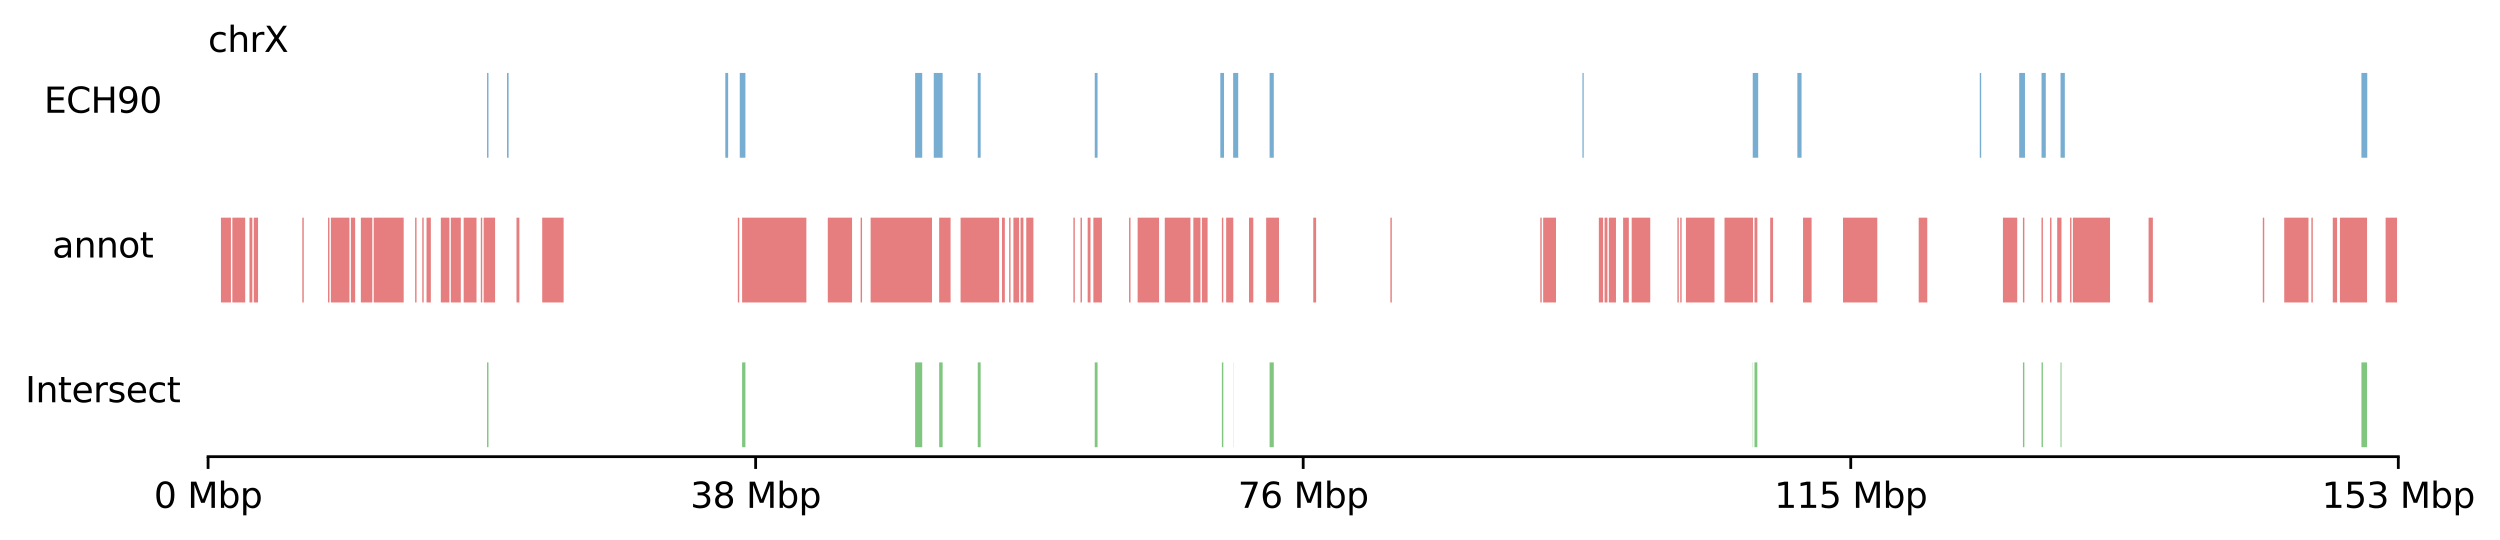 <?xml version="1.0" encoding="utf-8" standalone="no"?>
<!DOCTYPE svg PUBLIC "-//W3C//DTD SVG 1.1//EN"
  "http://www.w3.org/Graphics/SVG/1.1/DTD/svg11.dtd">
<svg xmlns:xlink="http://www.w3.org/1999/xlink" width="712.802pt" height="154.077pt" viewBox="0 0 712.802 154.077" xmlns="http://www.w3.org/2000/svg" version="1.1">
 <defs>
  <style type="text/css">*{stroke-linejoin: round; stroke-linecap: butt}</style>
 </defs>
 <g id="figure_1">
  <g id="patch_1">
   <path d="M -0 154.077 
L 712.802 154.077 
L 712.802 0 
L -0 0 
z
" style="fill: #ffffff"/>
  </g>
  <g id="axes_1">
   <g id="patch_2">
    <path d="M 59.327 88.932 
L 683.807 88.932 
L 683.807 62.065 
L 59.327 62.065 
z
" style="fill: #ffffff"/>
   </g>
   <g id="patch_3">
    <path d="M 62.991 86.245 
L 65.841 86.245 
L 65.841 62.065 
L 62.991 62.065 
z
" clip-path="url(#p82d637858b)" style="fill: #d62728; opacity: 0.6"/>
   </g>
   <g id="patch_4">
    <path d="M 66.248 86.245 
L 69.912 86.245 
L 69.912 62.065 
L 66.248 62.065 
z
" clip-path="url(#p82d637858b)" style="fill: #d62728; opacity: 0.6"/>
   </g>
   <g id="patch_5">
    <path d="M 71.133 86.245 
L 71.947 86.245 
L 71.947 62.065 
L 71.133 62.065 
z
" clip-path="url(#p82d637858b)" style="fill: #d62728; opacity: 0.6"/>
   </g>
   <g id="patch_6">
    <path d="M 72.354 86.245 
L 73.576 86.245 
L 73.576 62.065 
L 72.354 62.065 
z
" clip-path="url(#p82d637858b)" style="fill: #d62728; opacity: 0.6"/>
   </g>
   <g id="patch_7">
    <path d="M 86.197 86.245 
L 86.604 86.245 
L 86.604 62.065 
L 86.197 62.065 
z
" clip-path="url(#p82d637858b)" style="fill: #d62728; opacity: 0.6"/>
   </g>
   <g id="patch_8">
    <path d="M 93.525 86.245 
L 93.932 86.245 
L 93.932 62.065 
L 93.525 62.065 
z
" clip-path="url(#p82d637858b)" style="fill: #d62728; opacity: 0.6"/>
   </g>
   <g id="patch_9">
    <path d="M 94.339 86.245 
L 99.632 86.245 
L 99.632 62.065 
L 94.339 62.065 
z
" clip-path="url(#p82d637858b)" style="fill: #d62728; opacity: 0.6"/>
   </g>
   <g id="patch_10">
    <path d="M 100.039 86.245 
L 101.26 86.245 
L 101.26 62.065 
L 100.039 62.065 
z
" clip-path="url(#p82d637858b)" style="fill: #d62728; opacity: 0.6"/>
   </g>
   <g id="patch_11">
    <path d="M 102.889 86.245 
L 106.146 86.245 
L 106.146 62.065 
L 102.889 62.065 
z
" clip-path="url(#p82d637858b)" style="fill: #d62728; opacity: 0.6"/>
   </g>
   <g id="patch_12">
    <path d="M 106.553 86.245 
L 115.102 86.245 
L 115.102 62.065 
L 106.553 62.065 
z
" clip-path="url(#p82d637858b)" style="fill: #d62728; opacity: 0.6"/>
   </g>
   <g id="patch_13">
    <path d="M 118.359 86.245 
L 118.766 86.245 
L 118.766 62.065 
L 118.359 62.065 
z
" clip-path="url(#p82d637858b)" style="fill: #d62728; opacity: 0.6"/>
   </g>
   <g id="patch_14">
    <path d="M 120.395 86.245 
L 120.802 86.245 
L 120.802 62.065 
L 120.395 62.065 
z
" clip-path="url(#p82d637858b)" style="fill: #d62728; opacity: 0.6"/>
   </g>
   <g id="patch_15">
    <path d="M 121.616 86.245 
L 122.838 86.245 
L 122.838 62.065 
L 121.616 62.065 
z
" clip-path="url(#p82d637858b)" style="fill: #d62728; opacity: 0.6"/>
   </g>
   <g id="patch_16">
    <path d="M 125.687 86.245 
L 128.13 86.245 
L 128.13 62.065 
L 125.687 62.065 
z
" clip-path="url(#p82d637858b)" style="fill: #d62728; opacity: 0.6"/>
   </g>
   <g id="patch_17">
    <path d="M 128.537 86.245 
L 131.387 86.245 
L 131.387 62.065 
L 128.537 62.065 
z
" clip-path="url(#p82d637858b)" style="fill: #d62728; opacity: 0.6"/>
   </g>
   <g id="patch_18">
    <path d="M 132.201 86.245 
L 135.865 86.245 
L 135.865 62.065 
L 132.201 62.065 
z
" clip-path="url(#p82d637858b)" style="fill: #d62728; opacity: 0.6"/>
   </g>
   <g id="patch_19">
    <path d="M 137.087 86.245 
L 137.494 86.245 
L 137.494 62.065 
L 137.087 62.065 
z
" clip-path="url(#p82d637858b)" style="fill: #d62728; opacity: 0.6"/>
   </g>
   <g id="patch_20">
    <path d="M 137.901 86.245 
L 141.158 86.245 
L 141.158 62.065 
L 137.901 62.065 
z
" clip-path="url(#p82d637858b)" style="fill: #d62728; opacity: 0.6"/>
   </g>
   <g id="patch_21">
    <path d="M 147.265 86.245 
L 148.079 86.245 
L 148.079 62.065 
L 147.265 62.065 
z
" clip-path="url(#p82d637858b)" style="fill: #d62728; opacity: 0.6"/>
   </g>
   <g id="patch_22">
    <path d="M 154.593 86.245 
L 160.7 86.245 
L 160.7 62.065 
L 154.593 62.065 
z
" clip-path="url(#p82d637858b)" style="fill: #d62728; opacity: 0.6"/>
   </g>
   <g id="patch_23">
    <path d="M 210.369 86.245 
L 210.776 86.245 
L 210.776 62.065 
L 210.369 62.065 
z
" clip-path="url(#p82d637858b)" style="fill: #d62728; opacity: 0.6"/>
   </g>
   <g id="patch_24">
    <path d="M 211.59 86.245 
L 229.911 86.245 
L 229.911 62.065 
L 211.59 62.065 
z
" clip-path="url(#p82d637858b)" style="fill: #d62728; opacity: 0.6"/>
   </g>
   <g id="patch_25">
    <path d="M 236.017 86.245 
L 242.939 86.245 
L 242.939 62.065 
L 236.017 62.065 
z
" clip-path="url(#p82d637858b)" style="fill: #d62728; opacity: 0.6"/>
   </g>
   <g id="patch_26">
    <path d="M 245.381 86.245 
L 245.788 86.245 
L 245.788 62.065 
L 245.381 62.065 
z
" clip-path="url(#p82d637858b)" style="fill: #d62728; opacity: 0.6"/>
   </g>
   <g id="patch_27">
    <path d="M 248.231 86.245 
L 265.737 86.245 
L 265.737 62.065 
L 248.231 62.065 
z
" clip-path="url(#p82d637858b)" style="fill: #d62728; opacity: 0.6"/>
   </g>
   <g id="patch_28">
    <path d="M 267.773 86.245 
L 271.03 86.245 
L 271.03 62.065 
L 267.773 62.065 
z
" clip-path="url(#p82d637858b)" style="fill: #d62728; opacity: 0.6"/>
   </g>
   <g id="patch_29">
    <path d="M 273.88 86.245 
L 284.872 86.245 
L 284.872 62.065 
L 273.88 62.065 
z
" clip-path="url(#p82d637858b)" style="fill: #d62728; opacity: 0.6"/>
   </g>
   <g id="patch_30">
    <path d="M 285.686 86.245 
L 286.501 86.245 
L 286.501 62.065 
L 285.686 62.065 
z
" clip-path="url(#p82d637858b)" style="fill: #d62728; opacity: 0.6"/>
   </g>
   <g id="patch_31">
    <path d="M 287.722 86.245 
L 288.129 86.245 
L 288.129 62.065 
L 287.722 62.065 
z
" clip-path="url(#p82d637858b)" style="fill: #d62728; opacity: 0.6"/>
   </g>
   <g id="patch_32">
    <path d="M 288.943 86.245 
L 290.572 86.245 
L 290.572 62.065 
L 288.943 62.065 
z
" clip-path="url(#p82d637858b)" style="fill: #d62728; opacity: 0.6"/>
   </g>
   <g id="patch_33">
    <path d="M 290.979 86.245 
L 291.793 86.245 
L 291.793 62.065 
L 290.979 62.065 
z
" clip-path="url(#p82d637858b)" style="fill: #d62728; opacity: 0.6"/>
   </g>
   <g id="patch_34">
    <path d="M 292.607 86.245 
L 294.643 86.245 
L 294.643 62.065 
L 292.607 62.065 
z
" clip-path="url(#p82d637858b)" style="fill: #d62728; opacity: 0.6"/>
   </g>
   <g id="patch_35">
    <path d="M 306.042 86.245 
L 306.45 86.245 
L 306.45 62.065 
L 306.042 62.065 
z
" clip-path="url(#p82d637858b)" style="fill: #d62728; opacity: 0.6"/>
   </g>
   <g id="patch_36">
    <path d="M 308.078 86.245 
L 308.485 86.245 
L 308.485 62.065 
L 308.078 62.065 
z
" clip-path="url(#p82d637858b)" style="fill: #d62728; opacity: 0.6"/>
   </g>
   <g id="patch_37">
    <path d="M 310.114 86.245 
L 310.928 86.245 
L 310.928 62.065 
L 310.114 62.065 
z
" clip-path="url(#p82d637858b)" style="fill: #d62728; opacity: 0.6"/>
   </g>
   <g id="patch_38">
    <path d="M 311.742 86.245 
L 314.185 86.245 
L 314.185 62.065 
L 311.742 62.065 
z
" clip-path="url(#p82d637858b)" style="fill: #d62728; opacity: 0.6"/>
   </g>
   <g id="patch_39">
    <path d="M 321.92 86.245 
L 322.327 86.245 
L 322.327 62.065 
L 321.92 62.065 
z
" clip-path="url(#p82d637858b)" style="fill: #d62728; opacity: 0.6"/>
   </g>
   <g id="patch_40">
    <path d="M 324.363 86.245 
L 330.47 86.245 
L 330.47 62.065 
L 324.363 62.065 
z
" clip-path="url(#p82d637858b)" style="fill: #d62728; opacity: 0.6"/>
   </g>
   <g id="patch_41">
    <path d="M 332.098 86.245 
L 339.426 86.245 
L 339.426 62.065 
L 332.098 62.065 
z
" clip-path="url(#p82d637858b)" style="fill: #d62728; opacity: 0.6"/>
   </g>
   <g id="patch_42">
    <path d="M 340.241 86.245 
L 342.276 86.245 
L 342.276 62.065 
L 340.241 62.065 
z
" clip-path="url(#p82d637858b)" style="fill: #d62728; opacity: 0.6"/>
   </g>
   <g id="patch_43">
    <path d="M 342.683 86.245 
L 344.312 86.245 
L 344.312 62.065 
L 342.683 62.065 
z
" clip-path="url(#p82d637858b)" style="fill: #d62728; opacity: 0.6"/>
   </g>
   <g id="patch_44">
    <path d="M 348.383 86.245 
L 348.79 86.245 
L 348.79 62.065 
L 348.383 62.065 
z
" clip-path="url(#p82d637858b)" style="fill: #d62728; opacity: 0.6"/>
   </g>
   <g id="patch_45">
    <path d="M 349.605 86.245 
L 351.64 86.245 
L 351.64 62.065 
L 349.605 62.065 
z
" clip-path="url(#p82d637858b)" style="fill: #d62728; opacity: 0.6"/>
   </g>
   <g id="patch_46">
    <path d="M 356.118 86.245 
L 357.34 86.245 
L 357.34 62.065 
L 356.118 62.065 
z
" clip-path="url(#p82d637858b)" style="fill: #d62728; opacity: 0.6"/>
   </g>
   <g id="patch_47">
    <path d="M 361.004 86.245 
L 364.668 86.245 
L 364.668 62.065 
L 361.004 62.065 
z
" clip-path="url(#p82d637858b)" style="fill: #d62728; opacity: 0.6"/>
   </g>
   <g id="patch_48">
    <path d="M 374.439 86.245 
L 375.253 86.245 
L 375.253 62.065 
L 374.439 62.065 
z
" clip-path="url(#p82d637858b)" style="fill: #d62728; opacity: 0.6"/>
   </g>
   <g id="patch_49">
    <path d="M 396.424 86.245 
L 396.831 86.245 
L 396.831 62.065 
L 396.424 62.065 
z
" clip-path="url(#p82d637858b)" style="fill: #d62728; opacity: 0.6"/>
   </g>
   <g id="patch_50">
    <path d="M 439.171 86.245 
L 439.578 86.245 
L 439.578 62.065 
L 439.171 62.065 
z
" clip-path="url(#p82d637858b)" style="fill: #d62728; opacity: 0.6"/>
   </g>
   <g id="patch_51">
    <path d="M 439.986 86.245 
L 443.65 86.245 
L 443.65 62.065 
L 439.986 62.065 
z
" clip-path="url(#p82d637858b)" style="fill: #d62728; opacity: 0.6"/>
   </g>
   <g id="patch_52">
    <path d="M 455.863 86.245 
L 457.085 86.245 
L 457.085 62.065 
L 455.863 62.065 
z
" clip-path="url(#p82d637858b)" style="fill: #d62728; opacity: 0.6"/>
   </g>
   <g id="patch_53">
    <path d="M 457.492 86.245 
L 458.306 86.245 
L 458.306 62.065 
L 457.492 62.065 
z
" clip-path="url(#p82d637858b)" style="fill: #d62728; opacity: 0.6"/>
   </g>
   <g id="patch_54">
    <path d="M 458.713 86.245 
L 460.749 86.245 
L 460.749 62.065 
L 458.713 62.065 
z
" clip-path="url(#p82d637858b)" style="fill: #d62728; opacity: 0.6"/>
   </g>
   <g id="patch_55">
    <path d="M 462.784 86.245 
L 464.413 86.245 
L 464.413 62.065 
L 462.784 62.065 
z
" clip-path="url(#p82d637858b)" style="fill: #d62728; opacity: 0.6"/>
   </g>
   <g id="patch_56">
    <path d="M 465.227 86.245 
L 470.52 86.245 
L 470.52 62.065 
L 465.227 62.065 
z
" clip-path="url(#p82d637858b)" style="fill: #d62728; opacity: 0.6"/>
   </g>
   <g id="patch_57">
    <path d="M 478.255 86.245 
L 478.662 86.245 
L 478.662 62.065 
L 478.255 62.065 
z
" clip-path="url(#p82d637858b)" style="fill: #d62728; opacity: 0.6"/>
   </g>
   <g id="patch_58">
    <path d="M 479.069 86.245 
L 479.476 86.245 
L 479.476 62.065 
L 479.069 62.065 
z
" clip-path="url(#p82d637858b)" style="fill: #d62728; opacity: 0.6"/>
   </g>
   <g id="patch_59">
    <path d="M 480.698 86.245 
L 488.84 86.245 
L 488.84 62.065 
L 480.698 62.065 
z
" clip-path="url(#p82d637858b)" style="fill: #d62728; opacity: 0.6"/>
   </g>
   <g id="patch_60">
    <path d="M 491.69 86.245 
L 499.833 86.245 
L 499.833 62.065 
L 491.69 62.065 
z
" clip-path="url(#p82d637858b)" style="fill: #d62728; opacity: 0.6"/>
   </g>
   <g id="patch_61">
    <path d="M 500.24 86.245 
L 501.054 86.245 
L 501.054 62.065 
L 500.24 62.065 
z
" clip-path="url(#p82d637858b)" style="fill: #d62728; opacity: 0.6"/>
   </g>
   <g id="patch_62">
    <path d="M 504.718 86.245 
L 505.532 86.245 
L 505.532 62.065 
L 504.718 62.065 
z
" clip-path="url(#p82d637858b)" style="fill: #d62728; opacity: 0.6"/>
   </g>
   <g id="patch_63">
    <path d="M 514.082 86.245 
L 516.525 86.245 
L 516.525 62.065 
L 514.082 62.065 
z
" clip-path="url(#p82d637858b)" style="fill: #d62728; opacity: 0.6"/>
   </g>
   <g id="patch_64">
    <path d="M 525.481 86.245 
L 535.252 86.245 
L 535.252 62.065 
L 525.481 62.065 
z
" clip-path="url(#p82d637858b)" style="fill: #d62728; opacity: 0.6"/>
   </g>
   <g id="patch_65">
    <path d="M 547.059 86.245 
L 549.501 86.245 
L 549.501 62.065 
L 547.059 62.065 
z
" clip-path="url(#p82d637858b)" style="fill: #d62728; opacity: 0.6"/>
   </g>
   <g id="patch_66">
    <path d="M 571.079 86.245 
L 575.15 86.245 
L 575.15 62.065 
L 571.079 62.065 
z
" clip-path="url(#p82d637858b)" style="fill: #d62728; opacity: 0.6"/>
   </g>
   <g id="patch_67">
    <path d="M 576.779 86.245 
L 577.186 86.245 
L 577.186 62.065 
L 576.779 62.065 
z
" clip-path="url(#p82d637858b)" style="fill: #d62728; opacity: 0.6"/>
   </g>
   <g id="patch_68">
    <path d="M 582.071 86.245 
L 582.478 86.245 
L 582.478 62.065 
L 582.071 62.065 
z
" clip-path="url(#p82d637858b)" style="fill: #d62728; opacity: 0.6"/>
   </g>
   <g id="patch_69">
    <path d="M 584.514 86.245 
L 584.921 86.245 
L 584.921 62.065 
L 584.514 62.065 
z
" clip-path="url(#p82d637858b)" style="fill: #d62728; opacity: 0.6"/>
   </g>
   <g id="patch_70">
    <path d="M 586.55 86.245 
L 587.771 86.245 
L 587.771 62.065 
L 586.55 62.065 
z
" clip-path="url(#p82d637858b)" style="fill: #d62728; opacity: 0.6"/>
   </g>
   <g id="patch_71">
    <path d="M 590.214 86.245 
L 590.621 86.245 
L 590.621 62.065 
L 590.214 62.065 
z
" clip-path="url(#p82d637858b)" style="fill: #d62728; opacity: 0.6"/>
   </g>
   <g id="patch_72">
    <path d="M 591.028 86.245 
L 601.613 86.245 
L 601.613 62.065 
L 591.028 62.065 
z
" clip-path="url(#p82d637858b)" style="fill: #d62728; opacity: 0.6"/>
   </g>
   <g id="patch_73">
    <path d="M 612.605 86.245 
L 613.827 86.245 
L 613.827 62.065 
L 612.605 62.065 
z
" clip-path="url(#p82d637858b)" style="fill: #d62728; opacity: 0.6"/>
   </g>
   <g id="patch_74">
    <path d="M 645.175 86.245 
L 645.582 86.245 
L 645.582 62.065 
L 645.175 62.065 
z
" clip-path="url(#p82d637858b)" style="fill: #d62728; opacity: 0.6"/>
   </g>
   <g id="patch_75">
    <path d="M 651.282 86.245 
L 658.203 86.245 
L 658.203 62.065 
L 651.282 62.065 
z
" clip-path="url(#p82d637858b)" style="fill: #d62728; opacity: 0.6"/>
   </g>
   <g id="patch_76">
    <path d="M 659.017 86.245 
L 659.424 86.245 
L 659.424 62.065 
L 659.017 62.065 
z
" clip-path="url(#p82d637858b)" style="fill: #d62728; opacity: 0.6"/>
   </g>
   <g id="patch_77">
    <path d="M 665.124 86.245 
L 666.345 86.245 
L 666.345 62.065 
L 665.124 62.065 
z
" clip-path="url(#p82d637858b)" style="fill: #d62728; opacity: 0.6"/>
   </g>
   <g id="patch_78">
    <path d="M 667.16 86.245 
L 674.895 86.245 
L 674.895 62.065 
L 667.16 62.065 
z
" clip-path="url(#p82d637858b)" style="fill: #d62728; opacity: 0.6"/>
   </g>
   <g id="patch_79">
    <path d="M 680.188 86.245 
L 683.445 86.245 
L 683.445 62.065 
L 680.188 62.065 
z
" clip-path="url(#p82d637858b)" style="fill: #d62728; opacity: 0.6"/>
   </g>
   <g id="matplotlib.axis_1">
    <g id="text_1">
     <!-- annot -->
     <g transform="translate(14.905 73.419) scale(0.1 -0.1)">
      <defs>
       <path id="DejaVuSans-61" d="M 2194 1759 
Q 1497 1759 1228 1600 
Q 959 1441 959 1056 
Q 959 750 1161 570 
Q 1363 391 1709 391 
Q 2188 391 2477 730 
Q 2766 1069 2766 1631 
L 2766 1759 
L 2194 1759 
z
M 3341 1997 
L 3341 0 
L 2766 0 
L 2766 531 
Q 2569 213 2275 61 
Q 1981 -91 1556 -91 
Q 1019 -91 701 211 
Q 384 513 384 1019 
Q 384 1609 779 1909 
Q 1175 2209 1959 2209 
L 2766 2209 
L 2766 2266 
Q 2766 2663 2505 2880 
Q 2244 3097 1772 3097 
Q 1472 3097 1187 3025 
Q 903 2953 641 2809 
L 641 3341 
Q 956 3463 1253 3523 
Q 1550 3584 1831 3584 
Q 2591 3584 2966 3190 
Q 3341 2797 3341 1997 
z
" transform="scale(0.016)"/>
       <path id="DejaVuSans-6e" d="M 3513 2113 
L 3513 0 
L 2938 0 
L 2938 2094 
Q 2938 2591 2744 2837 
Q 2550 3084 2163 3084 
Q 1697 3084 1428 2787 
Q 1159 2491 1159 1978 
L 1159 0 
L 581 0 
L 581 3500 
L 1159 3500 
L 1159 2956 
Q 1366 3272 1645 3428 
Q 1925 3584 2291 3584 
Q 2894 3584 3203 3211 
Q 3513 2838 3513 2113 
z
" transform="scale(0.016)"/>
       <path id="DejaVuSans-6f" d="M 1959 3097 
Q 1497 3097 1228 2736 
Q 959 2375 959 1747 
Q 959 1119 1226 758 
Q 1494 397 1959 397 
Q 2419 397 2687 759 
Q 2956 1122 2956 1747 
Q 2956 2369 2687 2733 
Q 2419 3097 1959 3097 
z
M 1959 3584 
Q 2709 3584 3137 3096 
Q 3566 2609 3566 1747 
Q 3566 888 3137 398 
Q 2709 -91 1959 -91 
Q 1206 -91 779 398 
Q 353 888 353 1747 
Q 353 2609 779 3096 
Q 1206 3584 1959 3584 
z
" transform="scale(0.016)"/>
       <path id="DejaVuSans-74" d="M 1172 4494 
L 1172 3500 
L 2356 3500 
L 2356 3053 
L 1172 3053 
L 1172 1153 
Q 1172 725 1289 603 
Q 1406 481 1766 481 
L 2356 481 
L 2356 0 
L 1766 0 
Q 1100 0 847 248 
Q 594 497 594 1153 
L 594 3053 
L 172 3053 
L 172 3500 
L 594 3500 
L 594 4494 
L 1172 4494 
z
" transform="scale(0.016)"/>
      </defs>
      <use xlink:href="#DejaVuSans-61"/>
      <use xlink:href="#DejaVuSans-6e" x="61.279"/>
      <use xlink:href="#DejaVuSans-6e" x="124.658"/>
      <use xlink:href="#DejaVuSans-6f" x="188.037"/>
      <use xlink:href="#DejaVuSans-74" x="249.219"/>
     </g>
    </g>
   </g>
  </g>
  <g id="axes_2">
   <g id="patch_80">
    <path d="M 59.327 47.665 
L 683.807 47.665 
L 683.807 20.798 
L 59.327 20.798 
z
" style="fill: #ffffff"/>
   </g>
   <g id="patch_81">
    <path d="M 138.865 44.978 
L 139.273 44.978 
L 139.273 20.798 
L 138.865 20.798 
z
" clip-path="url(#pbb870f1c92)" style="fill: #1f77b4; opacity: 0.6"/>
   </g>
   <g id="patch_82">
    <path d="M 144.558 44.978 
L 145.01 44.978 
L 145.01 20.798 
L 144.558 20.798 
z
" clip-path="url(#pbb870f1c92)" style="fill: #1f77b4; opacity: 0.6"/>
   </g>
   <g id="patch_83">
    <path d="M 206.799 44.978 
L 207.612 44.978 
L 207.612 20.798 
L 206.799 20.798 
z
" clip-path="url(#pbb870f1c92)" style="fill: #1f77b4; opacity: 0.6"/>
   </g>
   <g id="patch_84">
    <path d="M 210.922 44.978 
L 212.535 44.978 
L 212.535 20.798 
L 210.922 20.798 
z
" clip-path="url(#pbb870f1c92)" style="fill: #1f77b4; opacity: 0.6"/>
   </g>
   <g id="patch_85">
    <path d="M 260.919 44.978 
L 262.945 44.978 
L 262.945 20.798 
L 260.919 20.798 
z
" clip-path="url(#pbb870f1c92)" style="fill: #1f77b4; opacity: 0.6"/>
   </g>
   <g id="patch_86">
    <path d="M 266.232 44.978 
L 268.768 44.978 
L 268.768 20.798 
L 266.232 20.798 
z
" clip-path="url(#pbb870f1c92)" style="fill: #1f77b4; opacity: 0.6"/>
   </g>
   <g id="patch_87">
    <path d="M 278.777 44.978 
L 279.607 44.978 
L 279.607 20.798 
L 278.777 20.798 
z
" clip-path="url(#pbb870f1c92)" style="fill: #1f77b4; opacity: 0.6"/>
   </g>
   <g id="patch_88">
    <path d="M 312.135 44.978 
L 312.936 44.978 
L 312.936 20.798 
L 312.135 20.798 
z
" clip-path="url(#pbb870f1c92)" style="fill: #1f77b4; opacity: 0.6"/>
   </g>
   <g id="patch_89">
    <path d="M 347.935 44.978 
L 348.993 44.978 
L 348.993 20.798 
L 347.935 20.798 
z
" clip-path="url(#pbb870f1c92)" style="fill: #1f77b4; opacity: 0.6"/>
   </g>
   <g id="patch_90">
    <path d="M 351.594 44.978 
L 353.042 44.978 
L 353.042 20.798 
L 351.594 20.798 
z
" clip-path="url(#pbb870f1c92)" style="fill: #1f77b4; opacity: 0.6"/>
   </g>
   <g id="patch_91">
    <path d="M 361.988 44.978 
L 363.185 44.978 
L 363.185 20.798 
L 361.988 20.798 
z
" clip-path="url(#pbb870f1c92)" style="fill: #1f77b4; opacity: 0.6"/>
   </g>
   <g id="patch_92">
    <path d="M 451.185 44.978 
L 451.546 44.978 
L 451.546 20.798 
L 451.185 20.798 
z
" clip-path="url(#pbb870f1c92)" style="fill: #1f77b4; opacity: 0.6"/>
   </g>
   <g id="patch_93">
    <path d="M 499.743 44.978 
L 501.296 44.978 
L 501.296 20.798 
L 499.743 20.798 
z
" clip-path="url(#pbb870f1c92)" style="fill: #1f77b4; opacity: 0.6"/>
   </g>
   <g id="patch_94">
    <path d="M 512.465 44.978 
L 513.661 44.978 
L 513.661 20.798 
L 512.465 20.798 
z
" clip-path="url(#pbb870f1c92)" style="fill: #1f77b4; opacity: 0.6"/>
   </g>
   <g id="patch_95">
    <path d="M 564.476 44.978 
L 564.879 44.978 
L 564.879 20.798 
L 564.476 20.798 
z
" clip-path="url(#pbb870f1c92)" style="fill: #1f77b4; opacity: 0.6"/>
   </g>
   <g id="patch_96">
    <path d="M 575.714 44.978 
L 577.365 44.978 
L 577.365 20.798 
L 575.714 20.798 
z
" clip-path="url(#pbb870f1c92)" style="fill: #1f77b4; opacity: 0.6"/>
   </g>
   <g id="patch_97">
    <path d="M 582.087 44.978 
L 583.3 44.978 
L 583.3 20.798 
L 582.087 20.798 
z
" clip-path="url(#pbb870f1c92)" style="fill: #1f77b4; opacity: 0.6"/>
   </g>
   <g id="patch_98">
    <path d="M 587.506 44.978 
L 588.725 44.978 
L 588.725 20.798 
L 587.506 20.798 
z
" clip-path="url(#pbb870f1c92)" style="fill: #1f77b4; opacity: 0.6"/>
   </g>
   <g id="patch_99">
    <path d="M 673.289 44.978 
L 674.954 44.978 
L 674.954 20.798 
L 673.289 20.798 
z
" clip-path="url(#pbb870f1c92)" style="fill: #1f77b4; opacity: 0.6"/>
   </g>
   <g id="matplotlib.axis_2">
    <g id="text_2">
     <!-- ECH90 -->
     <g transform="translate(12.553 32.152) scale(0.1 -0.1)">
      <defs>
       <path id="DejaVuSans-45" d="M 628 4666 
L 3578 4666 
L 3578 4134 
L 1259 4134 
L 1259 2753 
L 3481 2753 
L 3481 2222 
L 1259 2222 
L 1259 531 
L 3634 531 
L 3634 0 
L 628 0 
L 628 4666 
z
" transform="scale(0.016)"/>
       <path id="DejaVuSans-43" d="M 4122 4306 
L 4122 3641 
Q 3803 3938 3442 4084 
Q 3081 4231 2675 4231 
Q 1875 4231 1450 3742 
Q 1025 3253 1025 2328 
Q 1025 1406 1450 917 
Q 1875 428 2675 428 
Q 3081 428 3442 575 
Q 3803 722 4122 1019 
L 4122 359 
Q 3791 134 3420 21 
Q 3050 -91 2638 -91 
Q 1578 -91 968 557 
Q 359 1206 359 2328 
Q 359 3453 968 4101 
Q 1578 4750 2638 4750 
Q 3056 4750 3426 4639 
Q 3797 4528 4122 4306 
z
" transform="scale(0.016)"/>
       <path id="DejaVuSans-48" d="M 628 4666 
L 1259 4666 
L 1259 2753 
L 3553 2753 
L 3553 4666 
L 4184 4666 
L 4184 0 
L 3553 0 
L 3553 2222 
L 1259 2222 
L 1259 0 
L 628 0 
L 628 4666 
z
" transform="scale(0.016)"/>
       <path id="DejaVuSans-39" d="M 703 97 
L 703 672 
Q 941 559 1184 500 
Q 1428 441 1663 441 
Q 2288 441 2617 861 
Q 2947 1281 2994 2138 
Q 2813 1869 2534 1725 
Q 2256 1581 1919 1581 
Q 1219 1581 811 2004 
Q 403 2428 403 3163 
Q 403 3881 828 4315 
Q 1253 4750 1959 4750 
Q 2769 4750 3195 4129 
Q 3622 3509 3622 2328 
Q 3622 1225 3098 567 
Q 2575 -91 1691 -91 
Q 1453 -91 1209 -44 
Q 966 3 703 97 
z
M 1959 2075 
Q 2384 2075 2632 2365 
Q 2881 2656 2881 3163 
Q 2881 3666 2632 3958 
Q 2384 4250 1959 4250 
Q 1534 4250 1286 3958 
Q 1038 3666 1038 3163 
Q 1038 2656 1286 2365 
Q 1534 2075 1959 2075 
z
" transform="scale(0.016)"/>
       <path id="DejaVuSans-30" d="M 2034 4250 
Q 1547 4250 1301 3770 
Q 1056 3291 1056 2328 
Q 1056 1369 1301 889 
Q 1547 409 2034 409 
Q 2525 409 2770 889 
Q 3016 1369 3016 2328 
Q 3016 3291 2770 3770 
Q 2525 4250 2034 4250 
z
M 2034 4750 
Q 2819 4750 3233 4129 
Q 3647 3509 3647 2328 
Q 3647 1150 3233 529 
Q 2819 -91 2034 -91 
Q 1250 -91 836 529 
Q 422 1150 422 2328 
Q 422 3509 836 4129 
Q 1250 4750 2034 4750 
z
" transform="scale(0.016)"/>
      </defs>
      <use xlink:href="#DejaVuSans-45"/>
      <use xlink:href="#DejaVuSans-43" x="63.184"/>
      <use xlink:href="#DejaVuSans-48" x="133.008"/>
      <use xlink:href="#DejaVuSans-39" x="208.203"/>
      <use xlink:href="#DejaVuSans-30" x="271.826"/>
     </g>
    </g>
   </g>
   <g id="text_3">
    <!-- chrX -->
    <g transform="translate(59.327 14.798) scale(0.1 -0.1)">
     <defs>
      <path id="DejaVuSans-63" d="M 3122 3366 
L 3122 2828 
Q 2878 2963 2633 3030 
Q 2388 3097 2138 3097 
Q 1578 3097 1268 2742 
Q 959 2388 959 1747 
Q 959 1106 1268 751 
Q 1578 397 2138 397 
Q 2388 397 2633 464 
Q 2878 531 3122 666 
L 3122 134 
Q 2881 22 2623 -34 
Q 2366 -91 2075 -91 
Q 1284 -91 818 406 
Q 353 903 353 1747 
Q 353 2603 823 3093 
Q 1294 3584 2113 3584 
Q 2378 3584 2631 3529 
Q 2884 3475 3122 3366 
z
" transform="scale(0.016)"/>
      <path id="DejaVuSans-68" d="M 3513 2113 
L 3513 0 
L 2938 0 
L 2938 2094 
Q 2938 2591 2744 2837 
Q 2550 3084 2163 3084 
Q 1697 3084 1428 2787 
Q 1159 2491 1159 1978 
L 1159 0 
L 581 0 
L 581 4863 
L 1159 4863 
L 1159 2956 
Q 1366 3272 1645 3428 
Q 1925 3584 2291 3584 
Q 2894 3584 3203 3211 
Q 3513 2838 3513 2113 
z
" transform="scale(0.016)"/>
      <path id="DejaVuSans-72" d="M 2631 2963 
Q 2534 3019 2420 3045 
Q 2306 3072 2169 3072 
Q 1681 3072 1420 2755 
Q 1159 2438 1159 1844 
L 1159 0 
L 581 0 
L 581 3500 
L 1159 3500 
L 1159 2956 
Q 1341 3275 1631 3429 
Q 1922 3584 2338 3584 
Q 2397 3584 2469 3576 
Q 2541 3569 2628 3553 
L 2631 2963 
z
" transform="scale(0.016)"/>
      <path id="DejaVuSans-58" d="M 403 4666 
L 1081 4666 
L 2241 2931 
L 3406 4666 
L 4084 4666 
L 2584 2425 
L 4184 0 
L 3506 0 
L 2194 1984 
L 872 0 
L 191 0 
L 1856 2491 
L 403 4666 
z
" transform="scale(0.016)"/>
     </defs>
     <use xlink:href="#DejaVuSans-63"/>
     <use xlink:href="#DejaVuSans-68" x="54.98"/>
     <use xlink:href="#DejaVuSans-72" x="118.359"/>
     <use xlink:href="#DejaVuSans-58" x="159.473"/>
    </g>
   </g>
  </g>
  <g id="axes_3">
   <g id="patch_100">
    <path d="M 59.327 130.198 
L 683.807 130.198 
L 683.807 103.332 
L 59.327 103.332 
z
" style="fill: #ffffff"/>
   </g>
   <g id="patch_101">
    <path d="M 138.865 127.512 
L 139.273 127.512 
L 139.273 103.332 
L 138.865 103.332 
z
" clip-path="url(#p5bcefa7e6d)" style="fill: #2ca02c; opacity: 0.6"/>
   </g>
   <g id="patch_102">
    <path d="M 211.59 127.512 
L 212.535 127.512 
L 212.535 103.332 
L 211.59 103.332 
z
" clip-path="url(#p5bcefa7e6d)" style="fill: #2ca02c; opacity: 0.6"/>
   </g>
   <g id="patch_103">
    <path d="M 260.919 127.512 
L 262.945 127.512 
L 262.945 103.332 
L 260.919 103.332 
z
" clip-path="url(#p5bcefa7e6d)" style="fill: #2ca02c; opacity: 0.6"/>
   </g>
   <g id="patch_104">
    <path d="M 267.773 127.512 
L 268.768 127.512 
L 268.768 103.332 
L 267.773 103.332 
z
" clip-path="url(#p5bcefa7e6d)" style="fill: #2ca02c; opacity: 0.6"/>
   </g>
   <g id="patch_105">
    <path d="M 278.777 127.512 
L 279.607 127.512 
L 279.607 103.332 
L 278.777 103.332 
z
" clip-path="url(#p5bcefa7e6d)" style="fill: #2ca02c; opacity: 0.6"/>
   </g>
   <g id="patch_106">
    <path d="M 312.135 127.512 
L 312.936 127.512 
L 312.936 103.332 
L 312.135 103.332 
z
" clip-path="url(#p5bcefa7e6d)" style="fill: #2ca02c; opacity: 0.6"/>
   </g>
   <g id="patch_107">
    <path d="M 348.383 127.512 
L 348.79 127.512 
L 348.79 103.332 
L 348.383 103.332 
z
" clip-path="url(#p5bcefa7e6d)" style="fill: #2ca02c; opacity: 0.6"/>
   </g>
   <g id="patch_108">
    <path d="M 351.594 127.512 
L 351.64 127.512 
L 351.64 103.332 
L 351.594 103.332 
z
" clip-path="url(#p5bcefa7e6d)" style="fill: #2ca02c; opacity: 0.6"/>
   </g>
   <g id="patch_109">
    <path d="M 361.988 127.512 
L 363.185 127.512 
L 363.185 103.332 
L 361.988 103.332 
z
" clip-path="url(#p5bcefa7e6d)" style="fill: #2ca02c; opacity: 0.6"/>
   </g>
   <g id="patch_110">
    <path d="M 499.743 127.512 
L 499.833 127.512 
L 499.833 103.332 
L 499.743 103.332 
z
" clip-path="url(#p5bcefa7e6d)" style="fill: #2ca02c; opacity: 0.6"/>
   </g>
   <g id="patch_111">
    <path d="M 500.24 127.512 
L 501.054 127.512 
L 501.054 103.332 
L 500.24 103.332 
z
" clip-path="url(#p5bcefa7e6d)" style="fill: #2ca02c; opacity: 0.6"/>
   </g>
   <g id="patch_112">
    <path d="M 576.779 127.512 
L 577.186 127.512 
L 577.186 103.332 
L 576.779 103.332 
z
" clip-path="url(#p5bcefa7e6d)" style="fill: #2ca02c; opacity: 0.6"/>
   </g>
   <g id="patch_113">
    <path d="M 582.087 127.512 
L 582.478 127.512 
L 582.478 103.332 
L 582.087 103.332 
z
" clip-path="url(#p5bcefa7e6d)" style="fill: #2ca02c; opacity: 0.6"/>
   </g>
   <g id="patch_114">
    <path d="M 587.506 127.512 
L 587.771 127.512 
L 587.771 103.332 
L 587.506 103.332 
z
" clip-path="url(#p5bcefa7e6d)" style="fill: #2ca02c; opacity: 0.6"/>
   </g>
   <g id="patch_115">
    <path d="M 673.289 127.512 
L 674.895 127.512 
L 674.895 103.332 
L 673.289 103.332 
z
" clip-path="url(#p5bcefa7e6d)" style="fill: #2ca02c; opacity: 0.6"/>
   </g>
   <g id="matplotlib.axis_3">
    <g id="xtick_1">
     <g id="line2d_1">
      <defs>
       <path id="mca0a37ccc5" d="M 0 0 
L 0 3.5 
" style="stroke: #000000; stroke-width: 0.8"/>
      </defs>
      <g>
       <use xlink:href="#mca0a37ccc5" x="59.327" y="130.198" style="stroke: #000000; stroke-width: 0.8"/>
      </g>
     </g>
     <g id="text_4">
      <!-- 0 Mbp -->
      <g transform="translate(43.894 144.797) scale(0.1 -0.1)">
       <defs>
        <path id="DejaVuSans-20" transform="scale(0.016)"/>
        <path id="DejaVuSans-4d" d="M 628 4666 
L 1569 4666 
L 2759 1491 
L 3956 4666 
L 4897 4666 
L 4897 0 
L 4281 0 
L 4281 4097 
L 3078 897 
L 2444 897 
L 1241 4097 
L 1241 0 
L 628 0 
L 628 4666 
z
" transform="scale(0.016)"/>
        <path id="DejaVuSans-62" d="M 3116 1747 
Q 3116 2381 2855 2742 
Q 2594 3103 2138 3103 
Q 1681 3103 1420 2742 
Q 1159 2381 1159 1747 
Q 1159 1113 1420 752 
Q 1681 391 2138 391 
Q 2594 391 2855 752 
Q 3116 1113 3116 1747 
z
M 1159 2969 
Q 1341 3281 1617 3432 
Q 1894 3584 2278 3584 
Q 2916 3584 3314 3078 
Q 3713 2572 3713 1747 
Q 3713 922 3314 415 
Q 2916 -91 2278 -91 
Q 1894 -91 1617 61 
Q 1341 213 1159 525 
L 1159 0 
L 581 0 
L 581 4863 
L 1159 4863 
L 1159 2969 
z
" transform="scale(0.016)"/>
        <path id="DejaVuSans-70" d="M 1159 525 
L 1159 -1331 
L 581 -1331 
L 581 3500 
L 1159 3500 
L 1159 2969 
Q 1341 3281 1617 3432 
Q 1894 3584 2278 3584 
Q 2916 3584 3314 3078 
Q 3713 2572 3713 1747 
Q 3713 922 3314 415 
Q 2916 -91 2278 -91 
Q 1894 -91 1617 61 
Q 1341 213 1159 525 
z
M 3116 1747 
Q 3116 2381 2855 2742 
Q 2594 3103 2138 3103 
Q 1681 3103 1420 2742 
Q 1159 2381 1159 1747 
Q 1159 1113 1420 752 
Q 1681 391 2138 391 
Q 2594 391 2855 752 
Q 3116 1113 3116 1747 
z
" transform="scale(0.016)"/>
       </defs>
       <use xlink:href="#DejaVuSans-30"/>
       <use xlink:href="#DejaVuSans-20" x="63.623"/>
       <use xlink:href="#DejaVuSans-4d" x="95.41"/>
       <use xlink:href="#DejaVuSans-62" x="181.689"/>
       <use xlink:href="#DejaVuSans-70" x="245.166"/>
      </g>
     </g>
    </g>
    <g id="xtick_2">
     <g id="line2d_2">
      <g>
       <use xlink:href="#mca0a37ccc5" x="215.447" y="130.198" style="stroke: #000000; stroke-width: 0.8"/>
      </g>
     </g>
     <g id="text_5">
      <!-- 38 Mbp -->
      <g transform="translate(196.833 144.797) scale(0.1 -0.1)">
       <defs>
        <path id="DejaVuSans-33" d="M 2597 2516 
Q 3050 2419 3304 2112 
Q 3559 1806 3559 1356 
Q 3559 666 3084 287 
Q 2609 -91 1734 -91 
Q 1441 -91 1130 -33 
Q 819 25 488 141 
L 488 750 
Q 750 597 1062 519 
Q 1375 441 1716 441 
Q 2309 441 2620 675 
Q 2931 909 2931 1356 
Q 2931 1769 2642 2001 
Q 2353 2234 1838 2234 
L 1294 2234 
L 1294 2753 
L 1863 2753 
Q 2328 2753 2575 2939 
Q 2822 3125 2822 3475 
Q 2822 3834 2567 4026 
Q 2313 4219 1838 4219 
Q 1578 4219 1281 4162 
Q 984 4106 628 3988 
L 628 4550 
Q 988 4650 1302 4700 
Q 1616 4750 1894 4750 
Q 2613 4750 3031 4423 
Q 3450 4097 3450 3541 
Q 3450 3153 3228 2886 
Q 3006 2619 2597 2516 
z
" transform="scale(0.016)"/>
        <path id="DejaVuSans-38" d="M 2034 2216 
Q 1584 2216 1326 1975 
Q 1069 1734 1069 1313 
Q 1069 891 1326 650 
Q 1584 409 2034 409 
Q 2484 409 2743 651 
Q 3003 894 3003 1313 
Q 3003 1734 2745 1975 
Q 2488 2216 2034 2216 
z
M 1403 2484 
Q 997 2584 770 2862 
Q 544 3141 544 3541 
Q 544 4100 942 4425 
Q 1341 4750 2034 4750 
Q 2731 4750 3128 4425 
Q 3525 4100 3525 3541 
Q 3525 3141 3298 2862 
Q 3072 2584 2669 2484 
Q 3125 2378 3379 2068 
Q 3634 1759 3634 1313 
Q 3634 634 3220 271 
Q 2806 -91 2034 -91 
Q 1263 -91 848 271 
Q 434 634 434 1313 
Q 434 1759 690 2068 
Q 947 2378 1403 2484 
z
M 1172 3481 
Q 1172 3119 1398 2916 
Q 1625 2713 2034 2713 
Q 2441 2713 2670 2916 
Q 2900 3119 2900 3481 
Q 2900 3844 2670 4047 
Q 2441 4250 2034 4250 
Q 1625 4250 1398 4047 
Q 1172 3844 1172 3481 
z
" transform="scale(0.016)"/>
       </defs>
       <use xlink:href="#DejaVuSans-33"/>
       <use xlink:href="#DejaVuSans-38" x="63.623"/>
       <use xlink:href="#DejaVuSans-20" x="127.246"/>
       <use xlink:href="#DejaVuSans-4d" x="159.033"/>
       <use xlink:href="#DejaVuSans-62" x="245.312"/>
       <use xlink:href="#DejaVuSans-70" x="308.789"/>
      </g>
     </g>
    </g>
    <g id="xtick_3">
     <g id="line2d_3">
      <g>
       <use xlink:href="#mca0a37ccc5" x="371.567" y="130.198" style="stroke: #000000; stroke-width: 0.8"/>
      </g>
     </g>
     <g id="text_6">
      <!-- 76 Mbp -->
      <g transform="translate(352.952 144.797) scale(0.1 -0.1)">
       <defs>
        <path id="DejaVuSans-37" d="M 525 4666 
L 3525 4666 
L 3525 4397 
L 1831 0 
L 1172 0 
L 2766 4134 
L 525 4134 
L 525 4666 
z
" transform="scale(0.016)"/>
        <path id="DejaVuSans-36" d="M 2113 2584 
Q 1688 2584 1439 2293 
Q 1191 2003 1191 1497 
Q 1191 994 1439 701 
Q 1688 409 2113 409 
Q 2538 409 2786 701 
Q 3034 994 3034 1497 
Q 3034 2003 2786 2293 
Q 2538 2584 2113 2584 
z
M 3366 4563 
L 3366 3988 
Q 3128 4100 2886 4159 
Q 2644 4219 2406 4219 
Q 1781 4219 1451 3797 
Q 1122 3375 1075 2522 
Q 1259 2794 1537 2939 
Q 1816 3084 2150 3084 
Q 2853 3084 3261 2657 
Q 3669 2231 3669 1497 
Q 3669 778 3244 343 
Q 2819 -91 2113 -91 
Q 1303 -91 875 529 
Q 447 1150 447 2328 
Q 447 3434 972 4092 
Q 1497 4750 2381 4750 
Q 2619 4750 2861 4703 
Q 3103 4656 3366 4563 
z
" transform="scale(0.016)"/>
       </defs>
       <use xlink:href="#DejaVuSans-37"/>
       <use xlink:href="#DejaVuSans-36" x="63.623"/>
       <use xlink:href="#DejaVuSans-20" x="127.246"/>
       <use xlink:href="#DejaVuSans-4d" x="159.033"/>
       <use xlink:href="#DejaVuSans-62" x="245.312"/>
       <use xlink:href="#DejaVuSans-70" x="308.789"/>
      </g>
     </g>
    </g>
    <g id="xtick_4">
     <g id="line2d_4">
      <g>
       <use xlink:href="#mca0a37ccc5" x="527.687" y="130.198" style="stroke: #000000; stroke-width: 0.8"/>
      </g>
     </g>
     <g id="text_7">
      <!-- 115 Mbp -->
      <g transform="translate(505.891 144.797) scale(0.1 -0.1)">
       <defs>
        <path id="DejaVuSans-31" d="M 794 531 
L 1825 531 
L 1825 4091 
L 703 3866 
L 703 4441 
L 1819 4666 
L 2450 4666 
L 2450 531 
L 3481 531 
L 3481 0 
L 794 0 
L 794 531 
z
" transform="scale(0.016)"/>
        <path id="DejaVuSans-35" d="M 691 4666 
L 3169 4666 
L 3169 4134 
L 1269 4134 
L 1269 2991 
Q 1406 3038 1543 3061 
Q 1681 3084 1819 3084 
Q 2600 3084 3056 2656 
Q 3513 2228 3513 1497 
Q 3513 744 3044 326 
Q 2575 -91 1722 -91 
Q 1428 -91 1123 -41 
Q 819 9 494 109 
L 494 744 
Q 775 591 1075 516 
Q 1375 441 1709 441 
Q 2250 441 2565 725 
Q 2881 1009 2881 1497 
Q 2881 1984 2565 2268 
Q 2250 2553 1709 2553 
Q 1456 2553 1204 2497 
Q 953 2441 691 2322 
L 691 4666 
z
" transform="scale(0.016)"/>
       </defs>
       <use xlink:href="#DejaVuSans-31"/>
       <use xlink:href="#DejaVuSans-31" x="63.623"/>
       <use xlink:href="#DejaVuSans-35" x="127.246"/>
       <use xlink:href="#DejaVuSans-20" x="190.869"/>
       <use xlink:href="#DejaVuSans-4d" x="222.656"/>
       <use xlink:href="#DejaVuSans-62" x="308.936"/>
       <use xlink:href="#DejaVuSans-70" x="372.412"/>
      </g>
     </g>
    </g>
    <g id="xtick_5">
     <g id="line2d_5">
      <g>
       <use xlink:href="#mca0a37ccc5" x="683.807" y="130.198" style="stroke: #000000; stroke-width: 0.8"/>
      </g>
     </g>
     <g id="text_8">
      <!-- 153 Mbp -->
      <g transform="translate(662.011 144.797) scale(0.1 -0.1)">
       <use xlink:href="#DejaVuSans-31"/>
       <use xlink:href="#DejaVuSans-35" x="63.623"/>
       <use xlink:href="#DejaVuSans-33" x="127.246"/>
       <use xlink:href="#DejaVuSans-20" x="190.869"/>
       <use xlink:href="#DejaVuSans-4d" x="222.656"/>
       <use xlink:href="#DejaVuSans-62" x="308.936"/>
       <use xlink:href="#DejaVuSans-70" x="372.412"/>
      </g>
     </g>
    </g>
   </g>
   <g id="matplotlib.axis_4">
    <g id="text_9">
     <!-- Intersect -->
     <g transform="translate(7.2 114.685) scale(0.1 -0.1)">
      <defs>
       <path id="DejaVuSans-49" d="M 628 4666 
L 1259 4666 
L 1259 0 
L 628 0 
L 628 4666 
z
" transform="scale(0.016)"/>
       <path id="DejaVuSans-65" d="M 3597 1894 
L 3597 1613 
L 953 1613 
Q 991 1019 1311 708 
Q 1631 397 2203 397 
Q 2534 397 2845 478 
Q 3156 559 3463 722 
L 3463 178 
Q 3153 47 2828 -22 
Q 2503 -91 2169 -91 
Q 1331 -91 842 396 
Q 353 884 353 1716 
Q 353 2575 817 3079 
Q 1281 3584 2069 3584 
Q 2775 3584 3186 3129 
Q 3597 2675 3597 1894 
z
M 3022 2063 
Q 3016 2534 2758 2815 
Q 2500 3097 2075 3097 
Q 1594 3097 1305 2825 
Q 1016 2553 972 2059 
L 3022 2063 
z
" transform="scale(0.016)"/>
       <path id="DejaVuSans-73" d="M 2834 3397 
L 2834 2853 
Q 2591 2978 2328 3040 
Q 2066 3103 1784 3103 
Q 1356 3103 1142 2972 
Q 928 2841 928 2578 
Q 928 2378 1081 2264 
Q 1234 2150 1697 2047 
L 1894 2003 
Q 2506 1872 2764 1633 
Q 3022 1394 3022 966 
Q 3022 478 2636 193 
Q 2250 -91 1575 -91 
Q 1294 -91 989 -36 
Q 684 19 347 128 
L 347 722 
Q 666 556 975 473 
Q 1284 391 1588 391 
Q 1994 391 2212 530 
Q 2431 669 2431 922 
Q 2431 1156 2273 1281 
Q 2116 1406 1581 1522 
L 1381 1569 
Q 847 1681 609 1914 
Q 372 2147 372 2553 
Q 372 3047 722 3315 
Q 1072 3584 1716 3584 
Q 2034 3584 2315 3537 
Q 2597 3491 2834 3397 
z
" transform="scale(0.016)"/>
      </defs>
      <use xlink:href="#DejaVuSans-49"/>
      <use xlink:href="#DejaVuSans-6e" x="29.492"/>
      <use xlink:href="#DejaVuSans-74" x="92.871"/>
      <use xlink:href="#DejaVuSans-65" x="132.08"/>
      <use xlink:href="#DejaVuSans-72" x="193.604"/>
      <use xlink:href="#DejaVuSans-73" x="234.717"/>
      <use xlink:href="#DejaVuSans-65" x="286.816"/>
      <use xlink:href="#DejaVuSans-63" x="348.34"/>
      <use xlink:href="#DejaVuSans-74" x="403.32"/>
     </g>
    </g>
   </g>
   <g id="patch_116">
    <path d="M 59.327 130.198 
L 683.807 130.198 
" style="fill: none; stroke: #000000; stroke-width: 0.8; stroke-linejoin: miter; stroke-linecap: square"/>
   </g>
  </g>
 </g>
 <defs>
  <clipPath id="p82d637858b">
   <rect x="59.327" y="62.065" width="624.48" height="26.867"/>
  </clipPath>
  <clipPath id="pbb870f1c92">
   <rect x="59.327" y="20.798" width="624.48" height="26.867"/>
  </clipPath>
  <clipPath id="p5bcefa7e6d">
   <rect x="59.327" y="103.332" width="624.48" height="26.867"/>
  </clipPath>
 </defs>
</svg>
